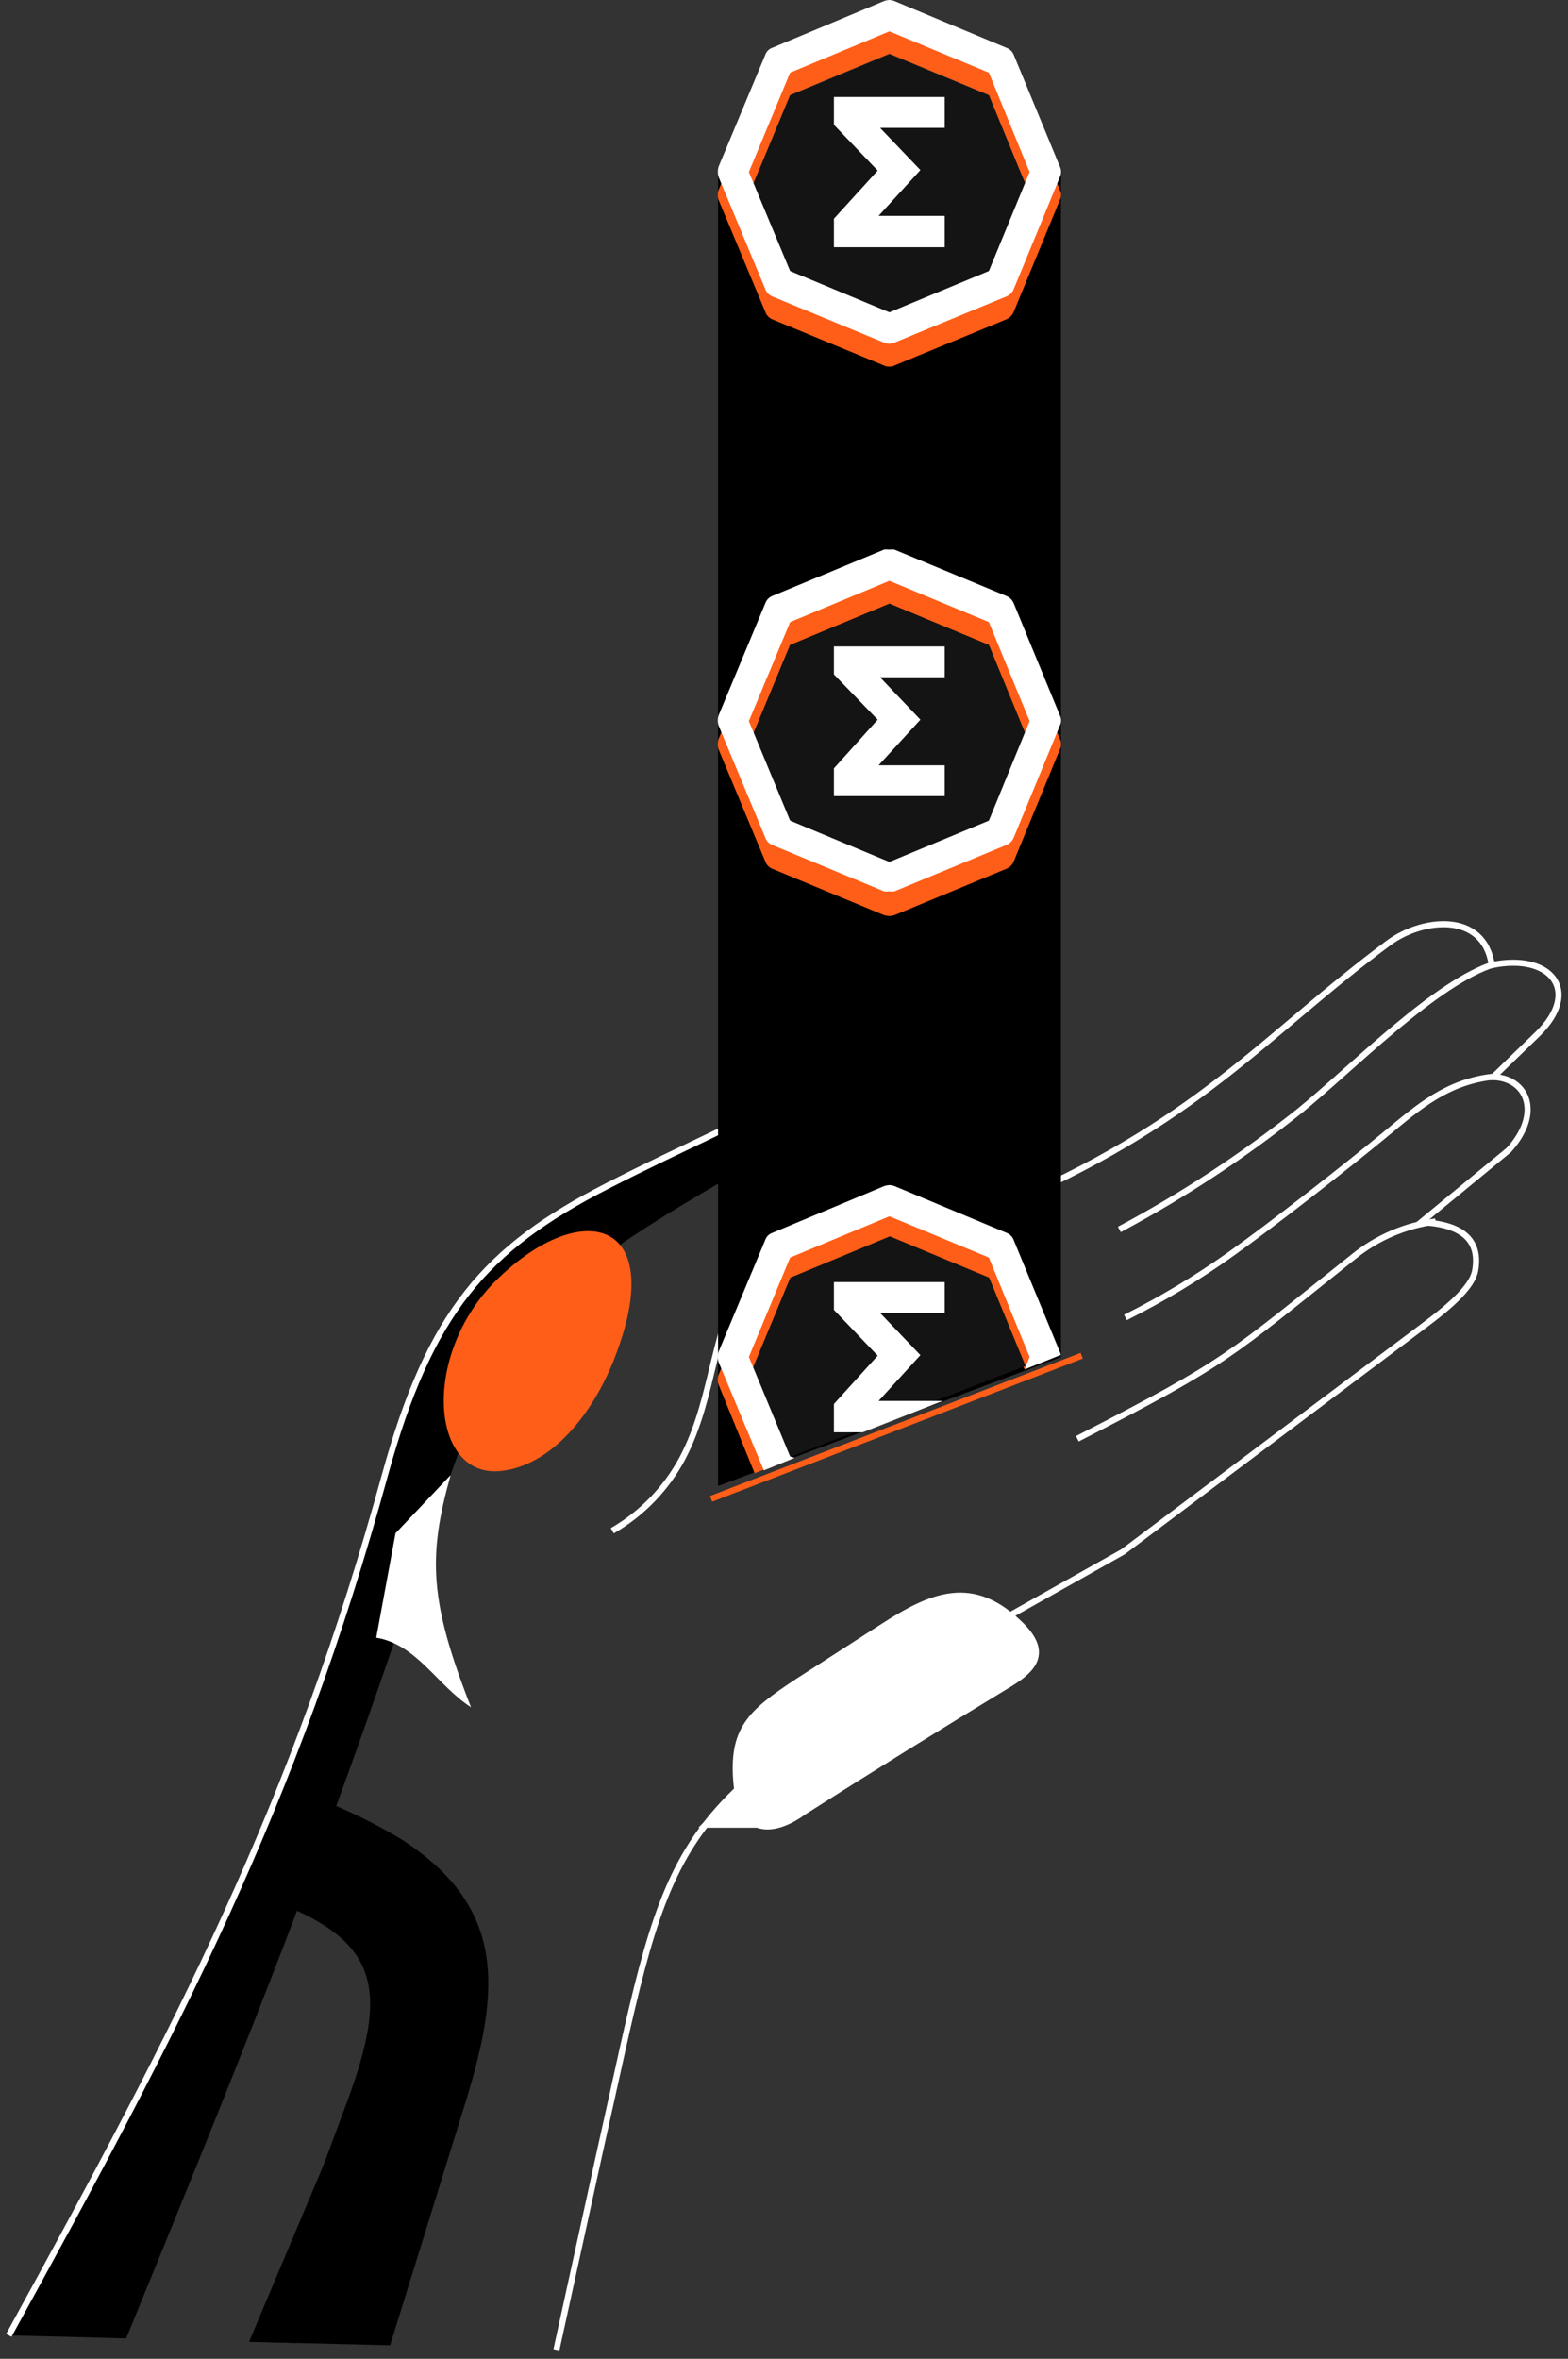 <svg width="258" height="388" viewBox="0 0 258 388" fill="none" xmlns="http://www.w3.org/2000/svg">
<rect x="0" y="0" width="258" height="388" fill="#333333" stroke="none"/>
<g clipPath="url(#clip0_705_21712)">
<path fillRule="evenodd" clipRule="evenodd" d="M1.453 384.144L20.754 384.648C37.268 344.398 51.766 308.656 65.078 269.473C69.733 255.71 72.935 245.744 75.87 237.795C81.8 222.668 86.662 215.638 100.152 206.057C115.866 194.934 133.833 186.926 148.983 175.239C154.913 170.642 151.503 164.027 146.344 168.773C142.015 172.728 137.215 176.135 132.054 178.917C122.329 184.553 112.338 188.646 99.915 195.023C79.873 205.316 70.711 215.786 63.358 242.481C48.416 297.029 29.5 333.097 1.453 384.144Z" fill="url(#paint0_linear_705_21712)"/>
<path fillRule="evenodd" clipRule="evenodd" d="M40.974 385.212L64.189 385.775L76.76 345.288C82.245 327.283 83.312 313.787 66.234 302.664C59.998 298.903 53.328 295.915 46.37 293.766C44.057 299.698 44.057 299.313 41.626 305.067C64.426 316.664 64.604 326.245 56.006 349.559L40.974 385.212Z" fill="url(#paint1_linear_705_21712)"/>
<path fillRule="evenodd" clipRule="evenodd" d="M42.427 385.212L48.564 385.39L62.558 346.593C71.453 321.974 67.539 316.249 41.626 304.8C40.144 308.33 40.648 307.173 39.077 310.732C62.291 317.762 64.515 325.563 57.162 345.584L42.427 385.212Z" fill="url(#paint2_linear_705_21712)"/>
<path d="M1.453 384.144C29.5 333.097 48.416 297.029 63.358 242.541C70.711 215.846 79.873 205.316 99.915 195.083C112.338 188.705 122.329 184.612 132.054 178.977C139.23 175.063 145.72 170.004 151.266 163.998C153.223 161.862 155.031 160.231 156.662 160.142C160.516 159.904 163.778 165.629 161.969 172.748C160.386 177.99 157.427 182.712 153.401 186.422C145.366 194.43 134.9 198.108 126.332 205.316C118.475 211.93 124.286 216.913 134.663 211.841C147.352 205.909 156.425 201.964 163.926 198.761C197.31 184.761 207.776 170.464 228.53 155.069C234.103 150.976 244.154 149.938 245.459 158.748C255.094 156.731 260.283 162.93 253.049 170.048L245.696 177.167C251.27 177.345 253.79 183.099 248.246 189.18L233.837 201.045C241.219 201.371 243.502 204.456 242.731 208.964C242.168 212.405 236.031 216.735 233.333 218.782L184.769 255.266C174.214 261.198 163.659 267.13 153.104 273.062C108.216 298.334 109.936 303.999 98.729 353.801L91.554 386.517" stroke="white" strokeWidth="3" strokeLinecap="round" strokeLinejoin="round"/>
<path d="M246.022 158.54C236.297 161.506 222.659 175.565 213.824 182.744C204.558 190.133 194.634 196.656 184.176 202.231" stroke="white" strokeWidth="3" strokeLinecap="round" strokeLinejoin="round"/>
<path d="M245.726 177.108C238.136 177.938 233.481 182.002 227.937 186.6C221.236 192.146 209.051 201.638 202.587 206.235C197.067 210.173 191.248 213.674 185.184 216.706" stroke="white" strokeWidth="3" strokeLinecap="round" strokeLinejoin="round"/>
<path d="M236.208 200.926C231.264 201.57 226.595 203.572 222.719 206.71C201.965 223.231 202.291 223.824 177.268 236.668" stroke="white" strokeWidth="3" strokeLinecap="round" strokeLinejoin="round"/>
<path d="M123.693 208.015C117.081 217.507 117.763 229.549 112.249 239.931C109.596 244.882 105.611 248.991 100.745 251.795" stroke="white" strokeWidth="3" strokeMiterlimit="10" strokeLinecap="round"/>
<path fillRule="evenodd" clipRule="evenodd" d="M118.149 27.971H174.57V223.231L118.149 244.439V27.971Z" fill="url(#paint3_linear_705_21712)"/>
<path fillRule="evenodd" clipRule="evenodd" d="M74.151 242.63C70.385 256.037 70.652 263.393 77.501 280.834C71.957 277.245 68.606 270.511 61.906 269.384L65.078 252.21L74.151 242.63Z" fill="white"/>
<path fillRule="evenodd" clipRule="evenodd" d="M121.203 293.588C120.313 284.423 123.485 281.723 131.253 276.592L145.069 267.694C153.43 262.295 160.131 259.418 168.136 267.456C172.553 271.935 169.944 274.634 166.179 276.948C154.735 283.889 143.528 290.829 132.232 298.037C128.377 300.885 122.062 302.931 121.203 293.588Z" fill="white" stroke="white" strokeMiterlimit="10"/>
<path fillRule="evenodd" clipRule="evenodd" d="M121.351 294.893L124.879 300.143H116.103L121.351 294.893Z" fill="white" stroke="white" strokeLinecap="round" strokeLinejoin="round"/>
<path fillRule="evenodd" clipRule="evenodd" d="M100.982 223.736C97.543 232.397 91.08 240.672 82.986 241.888C70.8 243.846 69.081 222.905 81.77 210.477C95.823 196.744 110.203 200.511 100.982 223.736Z" fill="#FF5E18"/>
<path d="M146.344 3.678C146.033 3.686 145.729 3.768 145.455 3.915L127.073 11.538C126.557 11.751 126.142 12.155 125.917 12.665L118.238 31.263C118.059 31.792 118.059 32.365 118.238 32.894L125.917 51.285C126.011 51.562 126.162 51.816 126.361 52.031C126.561 52.246 126.803 52.416 127.073 52.53L145.455 60.123C145.728 60.267 146.037 60.329 146.344 60.301C146.633 60.332 146.924 60.27 147.174 60.123L165.586 52.53C166.14 52.292 166.577 51.844 166.802 51.285L174.392 32.894C174.524 32.643 174.593 32.363 174.593 32.079C174.593 31.794 174.524 31.515 174.392 31.263L166.802 12.754C166.545 12.245 166.114 11.845 165.586 11.627L147.174 4.004C146.932 3.823 146.645 3.71 146.344 3.678ZM146.344 8.839L162.71 15.632L169.411 31.975L162.71 48.348L146.344 55.051L130.008 48.348L123.219 31.975L130.008 15.632L146.344 8.839Z" fill="#FF5E18"/>
<path fillRule="evenodd" clipRule="evenodd" d="M169.44 32.064L162.71 15.691L146.374 8.928L130.008 15.691L123.219 32.064L130.008 48.437L146.374 55.14L162.71 48.437L169.44 32.064Z" fill="#141414"/>
<path fillRule="evenodd" clipRule="evenodd" d="M144.565 35.505H155.446V40.666H137.213V35.979L144.417 28.06L137.213 20.526V15.958H155.446V21.03H144.803L151.444 27.971L144.565 35.505Z" fill="white"/>
<path d="M146.344 -3.05176e-05C146.041 0.016 145.741 0.076 145.455 0.178L127.073 7.86C126.805 7.953 126.562 8.105 126.361 8.305C126.161 8.506 126.009 8.749 125.917 9.017L118.238 27.407C118.068 27.968 118.068 28.567 118.238 29.127L125.917 47.547C126.012 47.82 126.165 48.07 126.364 48.279C126.564 48.489 126.805 48.654 127.073 48.763L145.455 56.356C145.741 56.458 146.041 56.518 146.344 56.535C146.629 56.521 146.909 56.461 147.174 56.356L165.586 48.763C165.859 48.651 166.107 48.486 166.316 48.278C166.525 48.069 166.69 47.82 166.802 47.547L174.392 29.127C174.523 28.86 174.591 28.565 174.591 28.267C174.591 27.969 174.523 27.675 174.392 27.407L166.802 9.017C166.692 8.749 166.527 8.508 166.318 8.308C166.108 8.109 165.859 7.956 165.586 7.86L147.174 0.178C146.909 0.074 146.629 0.014 146.344 -3.05176e-05ZM146.344 5.161L162.71 11.954L169.411 28.297L162.71 44.581L146.344 51.373L130.008 44.581L123.219 28.297L130.008 11.954L146.344 5.161Z" fill="white"/>
<path d="M146.344 94.175C146.042 94.178 145.742 94.228 145.455 94.323L127.073 102.005C126.807 102.102 126.566 102.255 126.366 102.455C126.166 102.655 126.013 102.896 125.917 103.162L118.238 121.552C118.068 122.113 118.068 122.712 118.238 123.273L125.917 141.692C126.012 141.965 126.165 142.215 126.364 142.424C126.564 142.634 126.805 142.799 127.073 142.908L145.455 150.531C145.746 150.609 146.044 150.659 146.344 150.68C146.626 150.662 146.904 150.612 147.174 150.531L165.586 142.908C165.859 142.797 166.107 142.631 166.316 142.423C166.525 142.214 166.69 141.965 166.802 141.692L174.392 123.273C174.523 123.005 174.591 122.711 174.591 122.412C174.591 122.114 174.523 121.82 174.392 121.552L166.802 103.162C166.688 102.897 166.521 102.658 166.312 102.459C166.103 102.26 165.856 102.106 165.586 102.005L147.174 94.323C146.908 94.228 146.627 94.178 146.344 94.175ZM146.344 99.306L162.71 106.099L169.411 122.472L162.71 138.756L146.344 145.519L130.008 138.756L123.219 122.472L130.008 106.099L146.344 99.306Z" fill="#FF5E18"/>
<path fillRule="evenodd" clipRule="evenodd" d="M169.44 122.442L162.71 106.099L146.374 99.306L130.008 106.099L123.219 122.442L130.008 138.726L146.374 145.519L162.71 138.726L169.44 122.442Z" fill="#141414"/>
<path fillRule="evenodd" clipRule="evenodd" d="M144.565 125.883H155.446V130.955H137.213V126.387L144.417 118.378L137.213 110.933V106.336H155.446V111.408H144.803L151.444 118.378L144.565 125.883Z" fill="white"/>
<path d="M146.344 90.408C146.05 90.363 145.75 90.363 145.455 90.408L127.073 98.031C126.805 98.14 126.564 98.305 126.364 98.515C126.165 98.724 126.012 98.974 125.917 99.247L118.238 117.667C118.059 118.216 118.059 118.808 118.238 119.357L125.917 137.777C126.012 138.05 126.165 138.299 126.364 138.509C126.564 138.719 126.805 138.884 127.073 138.993L145.455 146.616C145.75 146.661 146.05 146.661 146.344 146.616C146.619 146.661 146.9 146.661 147.174 146.616L165.586 138.993C165.859 138.881 166.107 138.716 166.316 138.507C166.525 138.298 166.69 138.05 166.802 137.777L174.392 119.357C174.522 119.095 174.59 118.805 174.59 118.512C174.59 118.219 174.522 117.929 174.392 117.667L166.802 99.247C166.69 98.974 166.525 98.725 166.316 98.516C166.107 98.308 165.859 98.143 165.586 98.031L147.174 90.408C146.9 90.363 146.619 90.363 146.344 90.408ZM146.344 95.539L162.71 102.332L169.411 118.616L162.71 134.989L146.344 141.781L130.008 134.989L123.219 118.616L130.008 102.332L146.344 95.539Z" fill="white"/>
<path d="M146.344 198.79C146.04 198.766 145.735 198.817 145.455 198.939L127.073 206.562C126.557 206.774 126.142 207.178 125.917 207.689L118.238 226.138C118.059 226.667 118.059 227.24 118.238 227.769L124.167 242.333L128.733 240.524L123.1 226.939L129.889 210.595L146.226 203.803L162.592 210.595L168.521 225.159L173.117 223.35L166.653 207.629C166.397 207.12 165.965 206.72 165.438 206.502L147.026 198.879C146.808 198.801 146.575 198.77 146.344 198.79Z" fill="#FF5E18"/>
<path fillRule="evenodd" clipRule="evenodd" d="M168.744 224.69L162.755 210.156L146.419 203.364L130.053 210.156L123.263 226.5L128.926 240.085L168.744 224.69Z" fill="#141414"/>
<path fillRule="evenodd" clipRule="evenodd" d="M144.565 230.439H155.12L141.956 235.6H137.213V230.943L144.417 222.994L137.213 215.46V210.892H155.446V215.964H144.803L151.444 222.905L144.565 230.439Z" fill="white"/>
<path d="M146.344 194.934C146.041 194.951 145.741 195.011 145.455 195.112L127.073 202.795C126.805 202.887 126.562 203.039 126.361 203.24C126.161 203.44 126.009 203.683 125.917 203.951L118.238 222.341C118.068 222.902 118.068 223.501 118.238 224.062L125.679 241.859L130.749 239.812L130.008 239.575L123.219 223.202L130.008 206.858L146.344 200.066L162.71 206.858L169.411 223.202L168.61 225.248L174.54 222.875C174.509 222.68 174.449 222.49 174.362 222.312L166.772 203.922C166.663 203.654 166.498 203.412 166.288 203.213C166.079 203.014 165.829 202.861 165.556 202.765L147.145 195.083C146.887 194.992 146.617 194.942 146.344 194.934Z" fill="white"/>
<path d="M177.987 223L117 246.551" stroke="#FF5E18" strokeWidth="3" strokeLinecap="round" strokeLinejoin="round"/>
</g>
<defs>
<linearGradient id="paint0_linear_705_21712" x1="51.5" y1="267.5" x2="23.544" y2="368.512" gradientUnits="userSpaceOnUse">
<stop stopColor="white"/>
<stop offset="1" stopColor="#25211A" stopOpacity="0"/>
</linearGradient>
<linearGradient id="paint1_linear_705_21712" x1="-43.301" y1="386.113" x2="-26.443" y2="421.518" gradientUnits="userSpaceOnUse">
<stop stopColor="#FF5E18"/>
<stop offset="1" stopColor="#141414" stopOpacity="0"/>
</linearGradient>
<linearGradient id="paint2_linear_705_21712" x1="56.332" y1="320.343" x2="56.332" y2="385.598" gradientUnits="userSpaceOnUse">
<stop stopColor="white"/>
<stop offset="1" stopColor="#141414" stopOpacity="0"/>
</linearGradient>
<linearGradient id="paint3_linear_705_21712" x1="94.875" y1="223.943" x2="96.359" y2="54.873" gradientUnits="userSpaceOnUse">
<stop stopColor="#FF5E18" stopOpacity="0"/>
<stop offset="1" stopColor="#FF5E18"/>
</linearGradient>
<clipPath id="clip0_705_21712">
<rect width="258" height="388" fill="white"/>
</clipPath>
</defs>
</svg>
